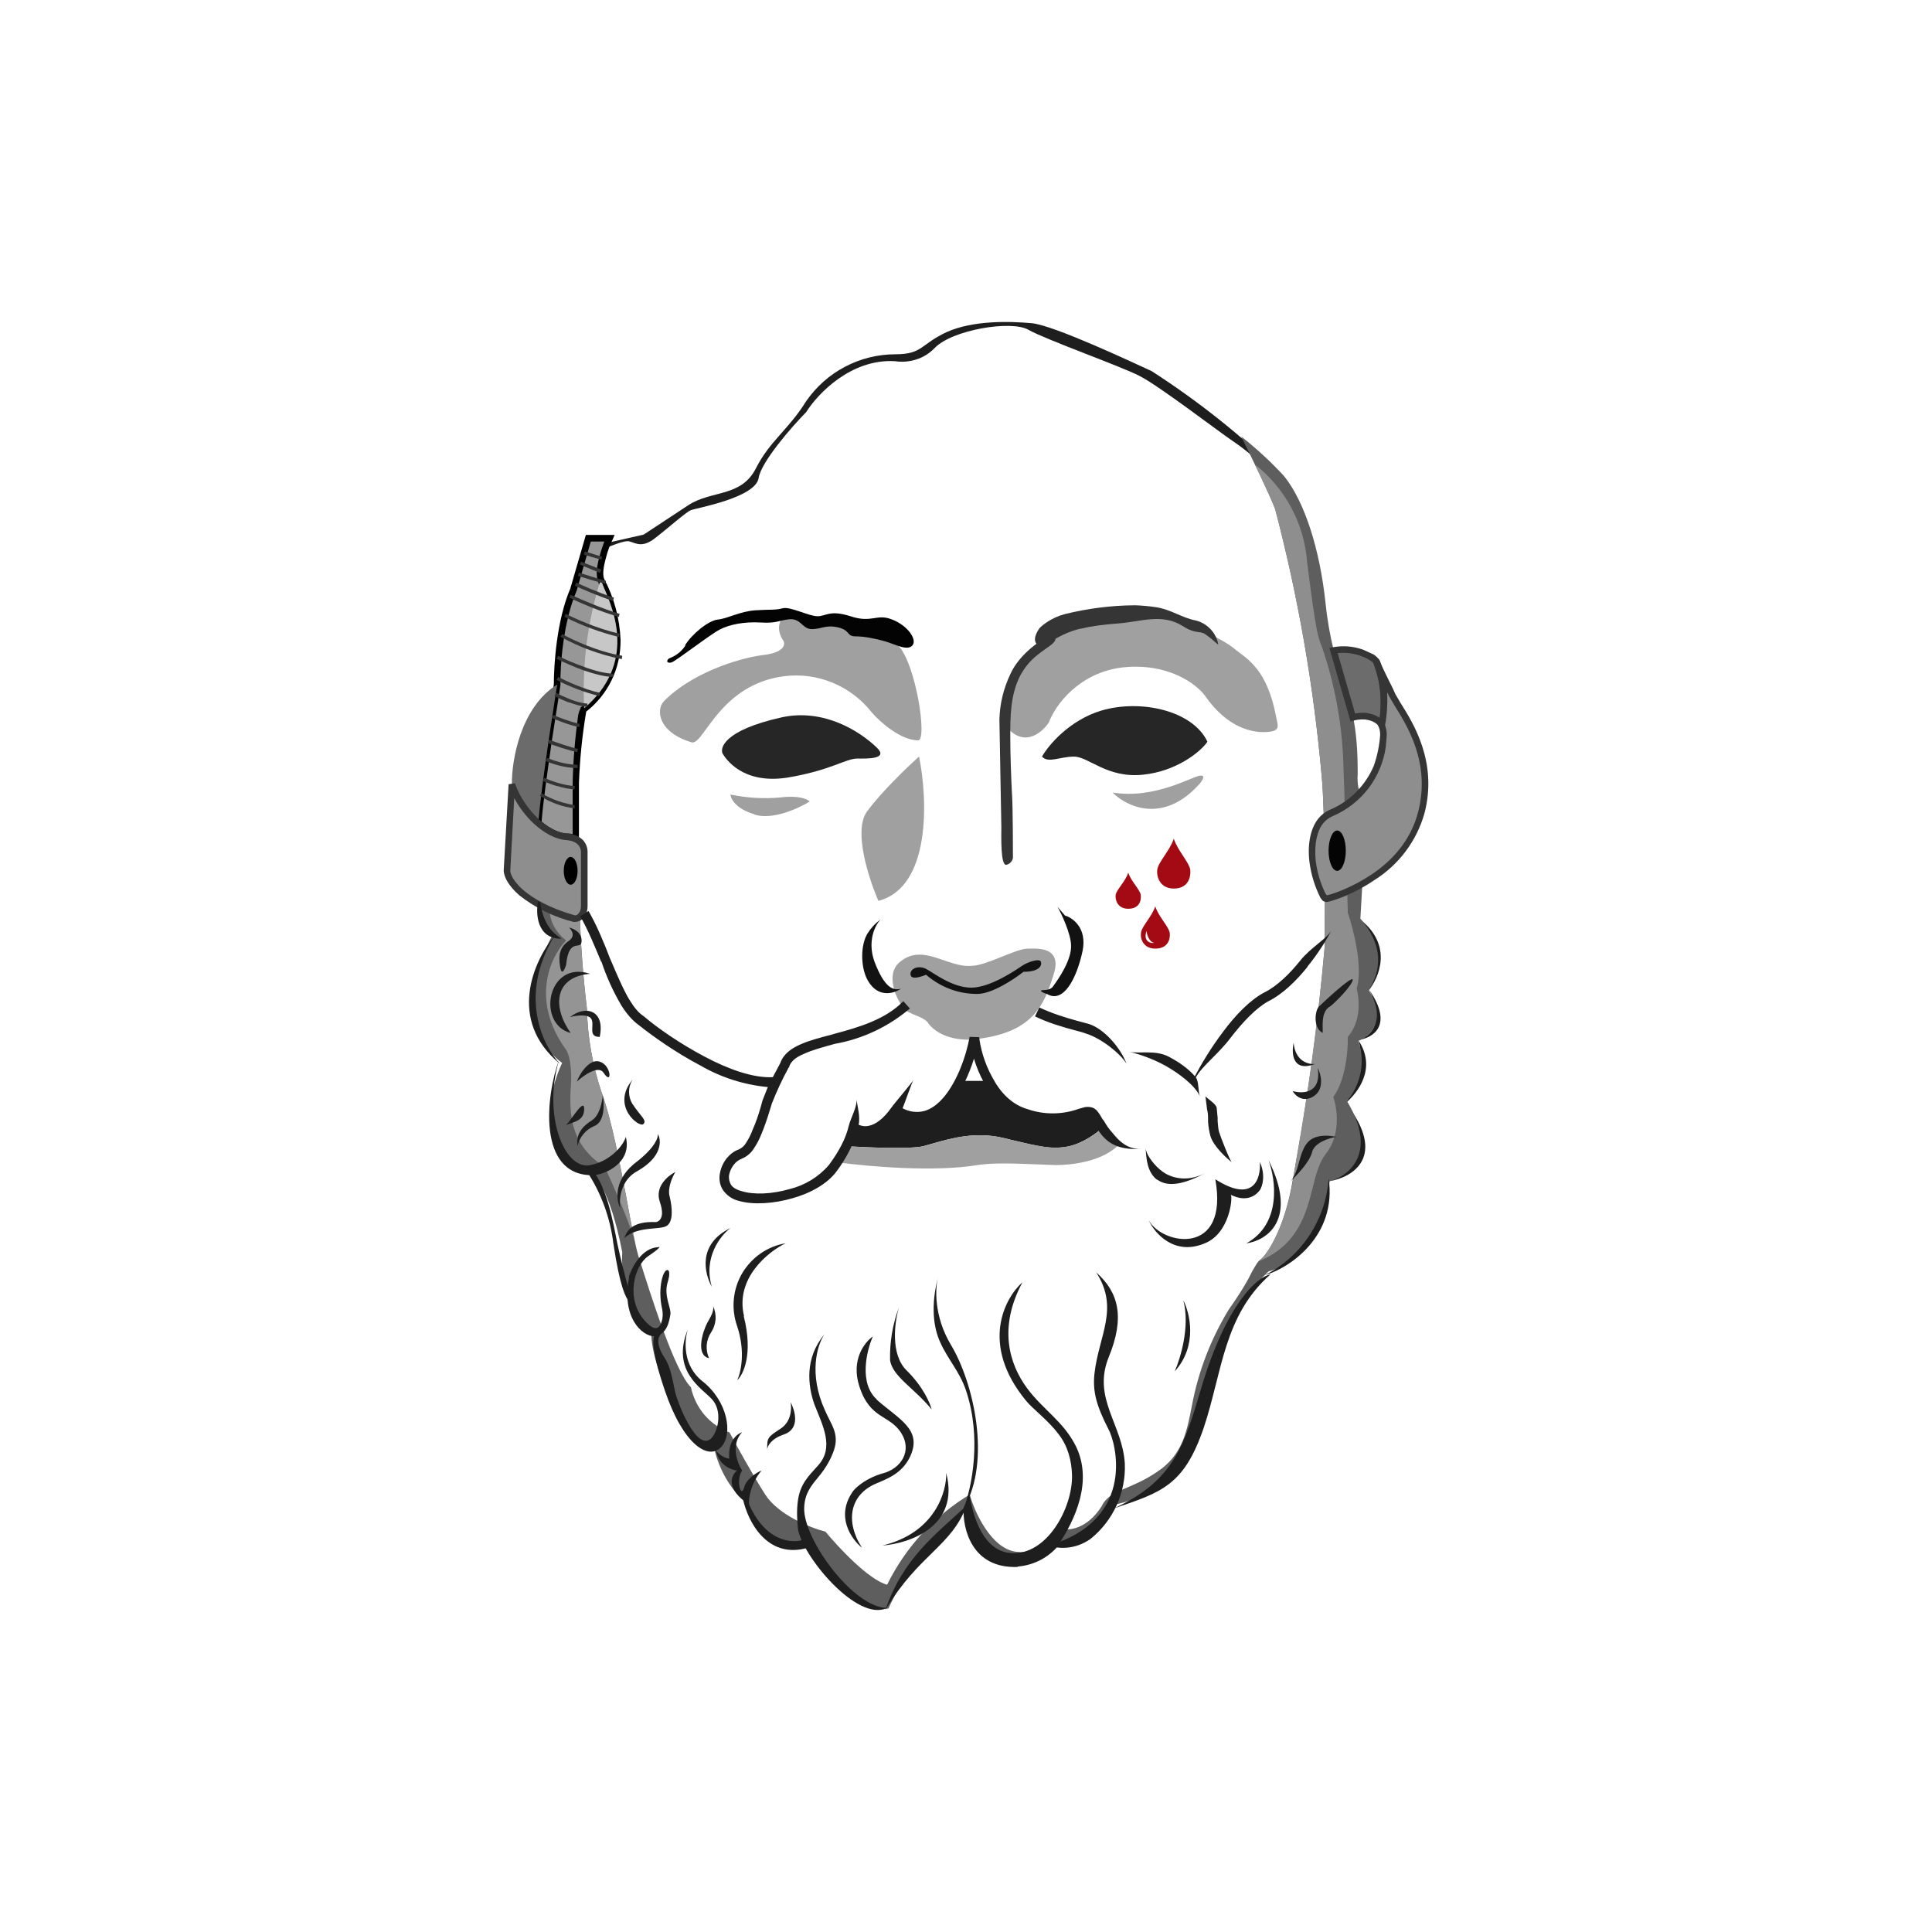 <svg width="24" height="24" viewBox="0 0 24 24" fill="none" xmlns="http://www.w3.org/2000/svg">
<rect x="0" y="0" width="24" height="24" fill="#808080" stroke="none"/>
<g clip-path="url(#clip0_328_21455)">
<path d="M24 0H0V24H24V0Z" fill="white"/>
<path d="M7.319 6.709L7.057 8.773L6.827 10.652L6.684 11.263L6.7 11.312C6.7 11.263 6.7 11.218 6.708 11.189L6.725 11.095L7.201 11.3C7.212 11.71 7.242 12.119 7.291 12.527C7.307 12.785 7.328 13.171 7.475 13.577C7.598 13.913 7.701 14.455 7.787 14.91C7.841 15.206 7.89 15.464 7.931 15.608L7.947 15.653C8.07 16.043 8.374 17.031 8.583 17.232C8.604 17.368 8.727 17.663 9.063 17.794C9.145 17.942 9.342 18.307 9.506 18.566C9.67 18.824 10.072 18.976 10.253 19.025C10.413 19.218 10.79 19.624 11.024 19.681C11.09 19.493 11.393 19.005 12.046 18.566C12.107 18.783 12.312 19.234 12.62 19.275C12.928 19.316 13.116 19.099 13.174 18.988C13.268 19.017 13.506 19 13.691 18.701C13.707 18.664 13.773 18.578 13.908 18.516L13.99 18.48C14.109 18.43 14.257 18.373 14.437 18.233C14.696 18.036 14.745 17.774 14.807 17.454L14.819 17.396C14.872 17.15 15.036 16.58 15.266 16.264C15.422 16.043 15.504 15.895 15.553 15.796C15.598 15.714 15.623 15.669 15.66 15.64C15.746 15.579 15.963 15.243 16.058 14.656L16.099 14.402C16.242 13.536 16.378 12.72 16.456 11.759C16.456 11.234 16.456 10.073 16.419 9.647C16.321 8.525 16.129 7.413 15.845 6.324C15.775 6.151 15.594 5.774 15.434 5.462L15.323 5.429L14.245 4.633L13.149 4.199L12.669 4.034H12.201L11.742 4.17L11.381 4.42L11.069 4.461L10.745 4.494L10.253 4.756L9.99 5.068L9.662 5.479L9.482 5.741L9.35 5.987L8.94 6.176L8.628 6.287L8.423 6.397L8.148 6.623L7.861 6.709L7.607 6.75L7.402 6.783L7.319 6.709Z" fill="white"/>
<path d="M15.483 15.445C15.73 15.412 16.132 15.158 15.758 14.411C15.849 14.657 15.922 15.203 15.483 15.445ZM16.997 12.31C17.133 12.146 17.305 11.744 16.899 11.424C17.006 11.564 17.17 11.929 16.997 12.31ZM16.874 12.918C17.047 12.897 17.317 12.745 17.01 12.298C17.096 12.462 17.194 12.819 16.874 12.918ZM16.718 13.701C16.862 13.578 17.108 13.274 16.874 12.922C16.919 13.045 16.932 13.352 16.718 13.701ZM16.513 14.673C16.8 14.628 17.239 14.37 16.718 13.701C16.874 13.947 17.055 14.493 16.513 14.673ZM16.866 9.783C17.014 10.165 16.96 10.739 16.915 10.981H16.866C16.866 10.743 16.858 10.193 16.809 9.894C16.747 9.525 16.768 9.336 16.718 9C16.681 8.729 16.505 8.056 16.419 7.757C16.386 7.51 16.296 6.924 16.177 6.526C16.033 6.025 15.52 5.615 15.315 5.48C15.11 5.34 14.4 4.795 14.158 4.671C13.92 4.548 12.993 4.22 12.776 4.097C12.562 3.974 11.828 4.097 11.611 4.323C11.438 4.503 11.213 4.503 11.118 4.487C10.569 4.454 10.154 4.897 10.015 5.119C9.83 5.307 9.453 5.742 9.424 5.939C9.383 6.185 8.645 6.312 8.583 6.337C8.521 6.362 8.296 6.563 8.136 6.686C7.98 6.809 7.898 6.747 7.824 6.727C7.767 6.702 7.545 6.797 7.438 6.85L7.348 6.788L7.996 6.641L8.55 6.276C8.837 6.087 9.207 6.181 9.391 5.816C9.564 5.476 9.793 5.34 10.015 4.983C10.139 4.804 10.304 4.657 10.497 4.556C10.69 4.454 10.905 4.401 11.123 4.401C11.459 4.401 11.434 4.278 11.758 4.126C12.087 3.978 12.538 3.99 12.817 4.015C13.092 4.04 14.089 4.511 14.306 4.61C14.895 4.989 15.444 5.427 15.943 5.919C16.193 6.226 16.386 6.813 16.46 7.51C16.53 8.208 16.735 8.569 16.809 8.954C16.878 9.34 16.846 9.763 16.866 9.787V9.783Z" fill="#1E1E1E"/>
<path d="M11.528 12.708C11.692 12.925 12.012 12.929 12.152 12.905C12.837 12.818 12.972 12.482 13.087 12.109C13.21 11.739 12.849 11.785 12.751 11.785C12.595 11.797 12.246 11.998 12.066 11.998C11.766 12.023 11.467 11.711 11.18 11.949C11.015 12.08 11.106 12.338 11.18 12.457C11.208 12.597 11.45 12.605 11.528 12.704V12.708Z" fill="#A0A0A0"/>
<path d="M6.688 10.226C6.717 9.788 6.922 8.503 6.922 8.503C6.922 8.274 6.955 7.72 7.127 7.322L7.307 6.686H7.574C7.521 6.797 7.426 7.055 7.463 7.195L7.504 7.301C7.627 7.589 7.915 8.253 7.246 8.811C7.225 8.864 7.172 9.115 7.152 9.722V10.419C7.113 10.403 7.071 10.394 7.028 10.395C6.9 10.376 6.781 10.317 6.688 10.226Z" fill="#979797"/>
<path d="M7.278 6.645H7.635L7.61 6.703C7.581 6.756 7.548 6.846 7.524 6.941C7.499 7.035 7.483 7.125 7.503 7.187C7.629 7.424 7.699 7.686 7.709 7.954C7.71 8.125 7.673 8.293 7.599 8.447C7.525 8.601 7.416 8.735 7.282 8.84C7.233 9.132 7.203 9.427 7.192 9.722V10.489L7.134 10.461C7.101 10.445 7.064 10.437 7.027 10.436C6.888 10.417 6.759 10.354 6.658 10.256L6.642 10.243V10.223C6.688 9.714 6.756 9.208 6.847 8.705L6.872 8.553L6.88 8.5C6.88 8.266 6.913 7.712 7.085 7.31L7.278 6.645ZM6.921 8.504L6.962 8.508L6.954 8.565C6.92 8.779 6.887 8.992 6.855 9.205C6.802 9.575 6.744 9.985 6.728 10.206C6.835 10.297 6.945 10.346 7.032 10.354C7.06 10.354 7.085 10.354 7.114 10.362V9.722C7.12 9.441 7.144 9.16 7.183 8.881C7.192 8.84 7.204 8.812 7.212 8.799V8.787L7.22 8.783C7.349 8.686 7.453 8.561 7.524 8.417C7.595 8.273 7.632 8.115 7.631 7.954C7.626 7.692 7.528 7.462 7.466 7.318V7.314C7.446 7.273 7.43 7.232 7.425 7.207C7.401 7.125 7.417 7.019 7.446 6.92C7.462 6.851 7.487 6.781 7.507 6.727H7.339L7.163 7.339C6.995 7.728 6.958 8.274 6.962 8.504V8.512L6.921 8.508V8.504Z" fill="black"/>
<path d="M6.359 9.742C6.355 9.455 6.462 8.79 6.922 8.503C6.922 8.503 6.716 9.787 6.688 10.226C6.803 10.325 6.926 10.39 7.032 10.39C7.082 10.394 7.118 10.407 7.151 10.423V9.722V10.444C6.958 10.44 6.532 10.292 6.359 9.746V9.742Z" fill="#6B6B6B"/>
<path d="M6.708 11.19C6.688 11.289 6.688 11.518 6.852 11.637C6.659 11.99 6.417 12.794 6.983 13.204C6.815 13.557 6.643 14.32 7.295 14.558C7.377 14.558 7.574 14.759 7.73 15.555C7.714 15.793 7.763 16.326 8.091 16.577C8.091 16.733 8.177 17.184 8.534 17.734C8.583 17.811 8.719 17.967 8.87 17.967C8.887 18.103 9.002 18.435 9.244 18.644C9.367 18.94 9.465 19.264 9.999 19.21C10.072 19.28 10.142 19.366 10.216 19.457C10.43 19.723 10.667 20.019 11.037 19.982C11.115 19.801 11.336 19.391 11.574 19.21C11.816 19.034 11.964 18.8 12.009 18.702C12.025 18.895 12.132 19.297 12.419 19.387C12.706 19.477 12.985 19.305 13.088 19.21C13.256 19.235 13.633 19.161 13.785 18.702C14.029 18.663 14.261 18.569 14.462 18.427C14.774 18.201 14.831 17.967 14.922 17.615L15.012 17.27C15.078 16.954 15.316 16.207 15.759 15.793C15.956 15.752 16.382 15.477 16.518 14.673C16.752 14.612 17.125 14.324 16.731 13.676C16.829 13.574 16.994 13.278 16.874 12.93C17.014 12.88 17.231 12.683 17.01 12.31C17.002 12.31 17.01 12.293 17.022 12.269C17.08 12.162 17.264 11.83 16.899 11.412L16.924 10.977C16.965 10.735 17.022 10.16 16.874 9.783C16.864 9.727 16.861 9.671 16.866 9.615C16.866 9.451 16.862 9.192 16.817 8.95C16.785 8.803 16.744 8.657 16.694 8.515C16.612 8.253 16.514 7.945 16.468 7.506C16.395 6.809 16.202 6.226 15.951 5.914C15.787 5.736 15.609 5.572 15.418 5.422C15.578 5.742 15.771 6.144 15.841 6.324C16.127 7.414 16.32 8.525 16.419 9.647C16.46 10.074 16.46 11.235 16.456 11.76C16.371 12.733 16.238 13.701 16.058 14.661C15.964 15.243 15.746 15.58 15.66 15.645C15.623 15.67 15.599 15.719 15.553 15.797C15.504 15.9 15.422 16.043 15.266 16.265C15.042 16.631 14.886 17.036 14.807 17.459C14.745 17.774 14.696 18.033 14.438 18.238C14.257 18.374 14.109 18.431 13.991 18.484C13.963 18.495 13.935 18.506 13.908 18.517C13.773 18.575 13.703 18.665 13.691 18.702C13.506 19.001 13.268 19.018 13.174 18.989C13.117 19.1 12.928 19.317 12.62 19.276C12.312 19.235 12.107 18.784 12.046 18.566C11.604 18.834 11.248 19.223 11.02 19.686C10.79 19.625 10.413 19.219 10.253 19.026C10.072 18.981 9.67 18.821 9.506 18.566C9.342 18.308 9.141 17.943 9.063 17.795C8.942 17.749 8.835 17.674 8.751 17.576C8.667 17.477 8.61 17.36 8.583 17.233C8.378 17.032 8.07 16.043 7.947 15.653L7.931 15.604C7.89 15.465 7.841 15.206 7.787 14.907C7.701 14.456 7.599 13.914 7.476 13.578C7.361 13.239 7.299 12.885 7.291 12.527C7.242 12.12 7.212 11.711 7.201 11.301L6.725 11.096L6.708 11.19Z" fill="#5E5E5E"/>
<path d="M7.462 7.198C7.299 7.715 7.23 8.257 7.257 8.798C7.905 8.245 7.626 7.584 7.503 7.301L7.462 7.198Z" fill="#C7C7C7"/>
<path d="M6.847 11.15C6.806 11.277 6.806 11.503 7.032 11.683C6.843 11.876 6.581 12.418 7.032 13.041C7.061 13.082 7.114 13.23 7.089 13.53C7.069 13.899 7.114 14.239 7.512 14.498C7.594 14.67 7.77 15.068 7.881 15.392C7.848 15.257 7.82 15.093 7.787 14.912C7.701 14.461 7.598 13.915 7.475 13.579C7.361 13.24 7.299 12.886 7.29 12.528C7.242 12.121 7.211 11.712 7.2 11.302L6.847 11.15Z" fill="#949494"/>
<path d="M15.635 15.67C16.127 15.465 16.226 15.075 16.308 14.747C16.349 14.583 16.39 14.435 16.468 14.336C16.661 14.098 16.611 13.762 16.562 13.627C16.718 13.418 16.747 13.04 16.743 12.88C16.915 12.683 16.886 12.4 16.853 12.281C16.935 12.014 16.812 11.543 16.743 11.338C16.73 10.866 16.702 9.82 16.685 9.422C16.665 8.955 16.577 8.494 16.427 8.051C16.369 7.904 16.349 7.863 16.238 6.985C16.22 6.748 16.154 6.518 16.042 6.309C15.931 6.1 15.777 5.917 15.59 5.77C15.696 5.992 15.795 6.205 15.84 6.324C16.126 7.414 16.32 8.525 16.419 9.647C16.46 10.074 16.46 11.235 16.456 11.76C16.377 12.646 16.259 13.527 16.103 14.402L16.062 14.661C15.963 15.243 15.746 15.58 15.66 15.645C15.65 15.652 15.642 15.661 15.635 15.67Z" fill="#8E8E8E"/>
<path d="M16.562 8.082L16.805 8.914C16.874 8.894 17.043 8.873 17.141 8.976L17.166 9.013C17.166 9.013 17.256 8.615 17.104 8.229C17.075 8.155 16.805 8.028 16.562 8.082Z" fill="#6C6C6C"/>
<path fill-rule="evenodd" clip-rule="evenodd" d="M16.617 8.114L16.834 8.864C16.871 8.856 16.916 8.852 16.97 8.856C17.023 8.864 17.089 8.881 17.142 8.918L17.15 8.762C17.156 8.58 17.123 8.398 17.056 8.229C17.009 8.193 16.956 8.165 16.9 8.146C16.818 8.118 16.715 8.101 16.613 8.114H16.617ZM17.208 9.02V9.016C17.213 8.995 17.217 8.973 17.22 8.951C17.252 8.702 17.226 8.449 17.142 8.212C17.135 8.197 17.125 8.183 17.113 8.171C17.098 8.156 17.082 8.142 17.064 8.13L16.929 8.069C16.81 8.027 16.683 8.018 16.559 8.04L16.514 8.048L16.777 8.963L16.818 8.951C16.847 8.942 16.9 8.934 16.962 8.938C17.019 8.947 17.072 8.963 17.113 9.004L17.13 9.029L17.179 9.139L17.208 9.02Z" fill="#353535"/>
<path d="M17.165 9.012C17.218 9.135 17.149 9.397 17.104 9.52C17.063 9.644 16.898 9.935 16.538 10.095C16.094 10.292 16.381 11.161 16.48 11.161C16.644 11.124 17.465 10.841 17.657 10.095C17.817 9.471 17.518 8.995 17.366 8.753C17.341 8.716 17.318 8.678 17.297 8.638L17.264 8.569C17.202 8.446 17.132 8.306 17.104 8.228C17.255 8.614 17.165 9.008 17.165 9.012Z" fill="#8E8E8E"/>
<path d="M17.067 8.246L17.063 8.238L17.125 8.184L17.141 8.213C17.17 8.287 17.239 8.427 17.301 8.55L17.334 8.623L17.399 8.734C17.551 8.976 17.863 9.464 17.695 10.104C17.598 10.446 17.379 10.739 17.079 10.929C16.829 11.101 16.575 11.188 16.489 11.204H16.48C16.462 11.205 16.445 11.199 16.431 11.188C16.42 11.177 16.41 11.164 16.402 11.151C16.333 11.013 16.287 10.865 16.267 10.712C16.251 10.589 16.255 10.453 16.292 10.334C16.328 10.215 16.398 10.113 16.521 10.059C16.768 9.955 16.964 9.757 17.067 9.51C17.11 9.386 17.136 9.258 17.145 9.128C17.145 9.087 17.137 9.054 17.128 9.03L17.12 9.017L17.125 9.005C17.125 9.005 17.215 8.615 17.067 8.246ZM17.231 8.591C17.243 8.796 17.215 8.96 17.206 9.009C17.219 9.046 17.227 9.087 17.227 9.128L17.215 9.276C17.189 9.464 17.114 9.642 17 9.793C16.884 9.943 16.733 10.062 16.558 10.137C16.46 10.178 16.398 10.26 16.37 10.359C16.337 10.461 16.333 10.58 16.345 10.699C16.363 10.841 16.405 10.978 16.468 11.105L16.484 11.122C16.575 11.101 16.805 11.019 17.038 10.863C17.285 10.699 17.526 10.445 17.617 10.084C17.773 9.481 17.481 9.017 17.33 8.775L17.26 8.656L17.227 8.591H17.231Z" fill="#353535"/>
<path d="M16.611 10.818C16.67 10.818 16.718 10.706 16.718 10.568C16.718 10.429 16.67 10.317 16.611 10.317C16.552 10.317 16.504 10.429 16.504 10.568C16.504 10.706 16.552 10.818 16.611 10.818Z" fill="#040404"/>
<path d="M6.297 10.818L6.359 9.747C6.49 10.108 6.802 10.383 7.032 10.395C7.212 10.403 7.257 10.518 7.257 10.58V11.253C7.257 11.38 7.175 11.417 7.138 11.417C6.482 11.224 6.306 10.937 6.297 10.818Z" fill="#8E8E8E"/>
<path d="M6.318 9.742L6.396 9.73C6.458 9.906 6.569 10.058 6.684 10.169C6.807 10.284 6.93 10.345 7.032 10.353C7.135 10.357 7.2 10.394 7.246 10.44C7.287 10.489 7.299 10.542 7.299 10.579V11.252C7.299 11.326 7.278 11.375 7.241 11.412C7.214 11.438 7.177 11.453 7.139 11.453H7.127C6.88 11.392 6.649 11.278 6.45 11.121C6.318 11.006 6.261 10.895 6.257 10.817L6.318 9.742ZM6.388 9.914L6.339 10.817C6.339 10.858 6.38 10.953 6.503 11.059C6.626 11.162 6.823 11.281 7.143 11.371C7.155 11.371 7.172 11.367 7.184 11.35C7.2 11.334 7.217 11.309 7.217 11.252V10.579C7.216 10.549 7.204 10.52 7.184 10.497C7.159 10.468 7.11 10.44 7.028 10.435C6.905 10.427 6.757 10.349 6.63 10.23C6.54 10.148 6.454 10.037 6.388 9.914Z" fill="#353535"/>
<path d="M7.089 10.99C7.137 10.99 7.175 10.913 7.175 10.818C7.175 10.723 7.137 10.645 7.089 10.645C7.042 10.645 7.003 10.723 7.003 10.818C7.003 10.913 7.042 10.99 7.089 10.99Z" fill="black"/>
<path d="M7.471 6.953L7.253 6.891L7.265 6.85L7.479 6.916L7.471 6.957V6.953ZM7.454 7.117L7.204 7.014L7.216 6.977L7.471 7.076L7.454 7.117ZM7.52 7.252C7.405 7.223 7.292 7.19 7.179 7.154L7.192 7.113C7.27 7.137 7.442 7.195 7.528 7.215L7.52 7.256V7.252ZM7.614 7.465C7.409 7.396 7.216 7.31 7.142 7.277L7.159 7.236C7.233 7.273 7.425 7.359 7.626 7.424L7.614 7.465ZM7.688 7.662C7.475 7.605 7.188 7.482 7.073 7.424L7.089 7.388C7.204 7.441 7.487 7.564 7.696 7.625L7.688 7.666V7.662ZM7.688 7.913C7.454 7.855 7.227 7.771 7.011 7.662L7.028 7.625C7.138 7.683 7.43 7.814 7.696 7.872L7.688 7.913ZM7.725 8.188C7.458 8.135 7.2 8.041 6.962 7.909L6.982 7.876C7.105 7.945 7.425 8.097 7.729 8.146L7.725 8.188ZM7.249 8.327C7.134 8.285 7.022 8.237 6.913 8.183L6.933 8.146C7.007 8.188 7.134 8.241 7.261 8.286C7.393 8.335 7.528 8.368 7.618 8.368V8.409C7.52 8.409 7.38 8.372 7.249 8.327ZM7.446 8.647C7.261 8.601 7.082 8.533 6.913 8.446L6.933 8.409C7.028 8.458 7.265 8.569 7.454 8.606L7.446 8.647ZM7.073 8.729C7.01 8.705 6.948 8.678 6.888 8.647L6.909 8.606C6.95 8.631 7.015 8.659 7.085 8.688C7.159 8.717 7.237 8.737 7.298 8.741L7.294 8.782C7.218 8.773 7.144 8.754 7.073 8.725V8.729ZM7.196 9.033C7.056 9.004 6.909 8.942 6.855 8.918L6.872 8.881C6.925 8.905 7.069 8.963 7.2 8.992L7.196 9.033ZM7.171 9.344C7.073 9.324 6.884 9.262 6.806 9.23L6.822 9.189C6.904 9.221 7.085 9.283 7.179 9.303L7.171 9.344ZM7.171 9.541C7.015 9.541 6.847 9.484 6.781 9.455L6.798 9.414C6.859 9.443 7.023 9.5 7.175 9.5V9.541H7.171ZM6.925 9.767C6.864 9.749 6.803 9.727 6.744 9.701L6.761 9.664C6.802 9.681 6.863 9.705 6.933 9.726C7.003 9.746 7.081 9.763 7.138 9.763V9.804C7.073 9.804 6.995 9.787 6.921 9.763L6.925 9.767ZM7.138 10.042C6.985 10.023 6.838 9.97 6.708 9.886L6.728 9.853C6.785 9.894 6.954 9.976 7.138 10.001V10.042Z" fill="#353535"/>
<path d="M8.607 9.226C8.172 9.103 8.147 8.815 8.246 8.713C8.57 8.376 9.148 8.18 9.473 8.138C9.731 8.11 9.756 8.015 9.735 7.966C9.62 7.798 9.702 7.675 9.76 7.63L10.47 7.753L11.155 8.015C11.376 8.237 11.524 9.197 11.405 9.197C11.196 9.197 10.941 8.979 10.831 8.852C10.703 8.688 10.535 8.56 10.343 8.481C10.151 8.401 9.941 8.374 9.735 8.401C8.956 8.504 8.75 9.222 8.607 9.222V9.226ZM12.463 8.975C12.693 9.312 12.935 9.115 13.029 8.975C13.103 8.77 13.399 8.352 13.953 8.29C14.511 8.233 14.859 8.495 14.966 8.639C15.249 9.049 15.573 9.115 15.77 9.09C15.901 9.074 15.877 9.021 15.852 8.902C15.741 8.319 15.503 8.192 15.347 8.069C15.183 7.929 14.798 7.769 14.58 7.667C14.363 7.568 13.497 7.72 13.255 7.831C13.017 7.942 12.751 8.216 12.656 8.315C12.562 8.413 12.5 8.713 12.463 8.811C12.435 8.893 12.451 8.955 12.463 8.975ZM10.912 11.191C11.569 11.018 11.524 9.923 11.417 9.398C11.274 9.525 10.941 9.845 10.769 10.083C10.597 10.321 10.794 10.92 10.912 11.191Z" fill="#A0A0A0"/>
<path d="M10.864 11.949C10.77 11.691 10.872 11.49 10.938 11.424C10.868 11.473 10.815 11.535 10.782 11.588C10.683 11.736 10.691 12.031 10.782 12.183C10.905 12.396 11.098 12.347 11.192 12.282C11.094 12.31 10.987 12.269 10.864 11.949ZM13.231 11.375L13.136 11.264C13.19 11.359 13.297 11.588 13.305 11.736C13.317 11.925 13.141 12.171 13.087 12.245C13.042 12.323 12.923 12.286 12.931 12.31C12.944 12.327 12.985 12.343 13.005 12.347C13.21 12.47 13.374 12.159 13.448 11.814C13.506 11.531 13.329 11.404 13.235 11.375H13.231ZM11.311 12.109C11.323 12.183 11.467 12.122 11.504 12.109C11.697 12.273 11.914 12.347 12.14 12.347C12.324 12.347 12.599 12.163 12.714 12.072C12.919 12.072 12.944 11.99 12.931 11.949C12.919 11.9 12.767 11.949 12.694 11.999C12.64 12.036 12.308 12.269 12.066 12.269C11.828 12.269 11.598 12.085 11.504 12.036C11.405 11.986 11.299 12.036 11.311 12.109Z" fill="#121212"/>
<path d="M14.351 11.784C14.203 11.784 14.162 11.661 14.174 11.588C14.183 11.505 14.31 11.387 14.351 11.259C14.392 11.387 14.515 11.505 14.531 11.588C14.54 11.665 14.511 11.784 14.351 11.784Z" fill="#A40A14"/>
<path d="M14.244 11.564C14.244 11.601 14.273 11.704 14.339 11.712C14.294 11.724 14.195 11.691 14.244 11.564Z" fill="white"/>
<path d="M14.015 11.289C13.888 11.289 13.851 11.186 13.859 11.116C13.871 11.05 13.982 10.948 14.015 10.841C14.052 10.948 14.159 11.05 14.171 11.116C14.179 11.186 14.155 11.289 14.015 11.289ZM14.581 11.038C14.413 11.038 14.364 10.895 14.376 10.804C14.388 10.71 14.532 10.566 14.581 10.419C14.63 10.566 14.77 10.71 14.786 10.804C14.795 10.895 14.762 11.038 14.581 11.038Z" fill="#A40A14"/>
<path d="M12.501 10.743C12.558 10.731 12.583 10.678 12.583 10.653C12.583 10.592 12.583 10.021 12.571 9.857C12.562 9.693 12.55 9.385 12.55 9.147C12.55 8.914 12.55 8.639 12.669 8.401C12.792 8.167 12.956 8.093 13.067 8.003C13.149 7.933 13.1 7.892 13.067 7.88C12.944 7.937 12.665 8.118 12.55 8.376C12.466 8.552 12.42 8.743 12.415 8.938L12.439 10.268C12.439 10.382 12.427 10.756 12.501 10.743Z" fill="#353535"/>
<path d="M8.977 9.362C8.944 9.3 8.977 9.074 9.715 8.91C10.232 8.8 10.675 9.079 10.889 9.284C11.049 9.435 10.762 9.423 10.651 9.423C10.503 9.423 10.322 9.571 9.773 9.661C9.219 9.743 9.014 9.423 8.977 9.362ZM13.678 8.828C13.285 8.947 13.022 9.259 12.944 9.399C13.026 9.485 13.162 9.399 13.342 9.399C13.523 9.399 13.752 9.669 14.195 9.624C14.614 9.583 14.917 9.337 14.999 9.214C14.819 8.828 14.171 8.681 13.678 8.828Z" fill="#262626"/>
<path d="M9.374 10.12C9.604 10.19 9.928 10.038 10.059 9.956C10.031 9.927 9.92 9.878 9.698 9.906C9.49 9.925 9.28 9.913 9.075 9.87C9.075 9.923 9.144 10.05 9.374 10.116V10.12ZM14.904 9.734C14.453 10.243 13.994 10.021 13.821 9.845C14.338 9.931 14.806 9.648 14.904 9.636C14.982 9.623 14.937 9.697 14.904 9.734Z" fill="#A0A0A0"/>
<path d="M8.514 8.02C8.444 8.127 8.35 8.164 8.309 8.18C8.268 8.217 8.292 8.242 8.341 8.229C8.391 8.217 8.821 7.881 8.944 7.819C9.063 7.758 9.244 7.721 9.449 7.733C9.654 7.745 9.662 7.708 9.81 7.692C9.954 7.684 9.966 7.815 10.085 7.815C10.208 7.815 10.253 7.758 10.413 7.794C10.565 7.831 10.516 7.905 10.627 7.905C10.733 7.905 10.864 7.93 10.996 7.967C11.131 8.008 11.275 8.09 11.336 8.016C11.394 7.942 11.275 7.77 11.082 7.696C10.889 7.618 10.832 7.745 10.565 7.655C10.302 7.573 10.265 7.655 10.155 7.655C10.048 7.655 9.818 7.532 9.724 7.556C9.63 7.581 9.58 7.569 9.388 7.581C9.195 7.593 9.039 7.684 8.92 7.696C8.797 7.708 8.592 7.881 8.51 8.016L8.514 8.02Z" fill="#030303"/>
<path d="M12.985 8.019C13.173 7.876 13.374 7.814 13.448 7.806C13.559 7.777 13.727 7.757 13.895 7.744C14.174 7.724 14.437 7.613 14.699 7.781C14.855 7.88 14.905 7.831 14.974 7.88C15.097 7.966 15.122 8.011 15.134 8.003C15.12 7.932 15.087 7.867 15.037 7.815C14.988 7.763 14.925 7.725 14.855 7.708C14.683 7.675 14.548 7.572 14.363 7.543C14.276 7.53 14.188 7.522 14.1 7.519C13.804 7.521 13.51 7.558 13.222 7.63C13.067 7.671 12.947 7.765 12.911 7.806C12.775 8.003 12.931 8.052 12.98 8.015L12.985 8.019Z" fill="#353535"/>
<path d="M10.523 14.239C10.79 14.255 11.303 14.276 11.467 14.239L11.598 14.202C11.816 14.14 12.119 14.054 12.464 14.136L12.566 14.161C12.915 14.243 13.071 14.284 13.28 14.239C13.461 14.198 13.621 14.075 13.687 14.017L13.572 13.829L13.523 13.812C13.498 13.812 13.342 13.87 13.338 13.87C13.215 13.902 13.03 13.931 12.751 13.849C12.647 13.814 12.55 13.759 12.467 13.686C12.384 13.614 12.316 13.525 12.267 13.427H11.939C11.898 13.517 11.844 13.599 11.787 13.669C11.705 13.767 11.607 13.845 11.492 13.874C11.385 13.902 11.262 13.886 11.131 13.808H11.127C11.016 13.964 10.909 14.034 10.815 14.054C10.749 14.071 10.647 14.034 10.601 14.013L10.597 14.067C10.581 14.124 10.556 14.181 10.527 14.239H10.523Z" fill="#1E1E1E"/>
<path d="M11.467 14.239C11.303 14.276 10.79 14.255 10.524 14.239C10.491 14.309 10.452 14.376 10.409 14.44C10.778 14.489 11.599 14.563 12.14 14.473C12.345 14.44 12.649 14.456 12.879 14.464L13.113 14.473C13.301 14.473 13.707 14.436 13.921 14.198C13.823 14.169 13.74 14.104 13.687 14.017C13.621 14.079 13.461 14.198 13.281 14.239C13.076 14.28 12.911 14.243 12.567 14.161L12.464 14.136C12.12 14.054 11.816 14.14 11.603 14.202L11.467 14.239Z" fill="#A0A0A0"/>
<path d="M7.225 11.686C7.225 11.575 7.118 11.534 7.069 11.522C7.102 11.555 7.151 11.625 7.069 11.686C6.958 11.76 6.933 11.858 6.958 12.01C6.978 12.129 7.015 12.043 7.032 11.986C7.069 11.625 7.225 11.822 7.225 11.686Z" fill="#1E1E1E"/>
<path d="M7.331 12.097C6.798 11.921 6.662 12.721 7.089 12.832C6.859 12.507 6.884 12.134 7.331 12.097Z" fill="#1E1E1E"/>
<path d="M7.45 12.881C7.52 12.544 7.27 12.483 7.081 12.635C7.151 12.614 7.307 12.594 7.344 12.655C7.393 12.733 7.294 12.881 7.45 12.881ZM7.159 13.443C7.245 13.361 7.434 13.225 7.499 13.328C7.606 13.492 7.598 13.234 7.45 13.188C7.327 13.148 7.204 13.328 7.163 13.443H7.159ZM7.856 13.714C7.829 13.669 7.814 13.617 7.814 13.564C7.814 13.511 7.829 13.459 7.856 13.414C7.586 13.742 7.943 14.013 7.992 13.964C8.041 13.915 7.955 13.865 7.86 13.718L7.856 13.714ZM7.032 13.976C7.126 13.935 7.257 13.927 7.257 13.775C7.257 13.636 7.11 13.894 7.032 13.976ZM7.38 13.989C7.329 14.01 7.284 14.044 7.248 14.087C7.212 14.13 7.187 14.18 7.175 14.235C7.151 14.087 7.237 13.989 7.356 13.915C7.45 13.853 7.483 13.681 7.487 13.603C7.508 13.71 7.516 13.939 7.38 13.989Z" fill="#1E1E1E"/>
<path d="M7.356 14.599C6.671 14.599 6.781 13.606 6.946 13.163C6.74 13.852 7.007 14.521 7.319 14.476C7.569 14.434 7.741 14.238 7.774 14.123C7.856 14.443 7.512 14.599 7.356 14.599ZM6.97 11.661C6.671 11.661 6.654 11.354 6.683 11.202H6.708C6.765 11.587 6.97 11.637 6.97 11.661ZM7.922 14.545C8.23 14.369 8.217 14.164 8.172 14.086C8.18 14.127 8.139 14.25 7.922 14.422C7.622 14.64 7.651 14.902 7.705 15.009C7.688 14.898 7.709 14.656 7.922 14.545ZM8.148 15.181C7.848 15.169 7.787 15.292 7.754 15.382C7.91 15.23 8.197 15.28 8.279 15.23C8.365 15.181 8.353 15.009 8.32 14.869C8.287 14.763 8.353 14.619 8.39 14.558C8.295 14.607 8.131 14.742 8.197 14.931C8.279 15.169 8.148 15.181 8.148 15.181ZM7.815 15.866C7.717 16.355 7.967 16.601 8.135 16.601C8.291 16.576 8.316 16.4 8.328 16.326C8.34 16.252 8.246 16.1 8.291 15.94C8.332 15.809 8.308 15.776 8.291 15.776C8.234 15.776 8.172 16.002 8.221 16.24C8.238 16.313 8.234 16.371 8.221 16.412C8.176 16.568 8.078 16.482 8.004 16.4C7.77 16.133 7.877 15.723 8.053 15.604C8.217 15.493 8.201 15.481 8.176 15.493C7.971 15.501 7.848 15.747 7.811 15.862L7.815 15.866ZM8.845 15.989C8.751 15.825 8.66 15.456 9.075 15.255C8.952 15.345 8.73 15.624 8.845 15.993V15.989Z" fill="#1E1E1E"/>
<path d="M8.727 17.159C8.476 16.962 8.501 16.646 8.546 16.51C8.329 17.035 8.727 17.249 8.846 17.384C8.969 17.52 8.928 17.753 8.846 17.856C8.661 18.073 8.402 17.392 8.382 17.269C8.353 17.13 8.329 16.982 8.259 16.872C8.14 16.695 8.177 16.601 8.21 16.576H8.148C8.107 16.584 8.074 16.732 8.259 17.274C8.485 17.942 8.796 18.143 8.956 17.979C9.112 17.815 9.038 17.405 8.727 17.159ZM9.243 16.35C9.129 15.883 9.539 15.55 9.76 15.444C9.648 15.463 9.542 15.506 9.448 15.571C9.355 15.636 9.277 15.72 9.219 15.818C9.162 15.916 9.126 16.026 9.116 16.139C9.105 16.252 9.119 16.366 9.157 16.474C9.264 16.794 9.202 17.056 9.157 17.146C9.235 17.077 9.358 16.818 9.239 16.35H9.243Z" fill="#1E1E1E"/>
<path d="M9.157 18.267C9.093 18.26 9.032 18.232 8.985 18.188C8.937 18.143 8.906 18.085 8.895 18.021C8.96 18.099 9.034 18.119 9.059 18.119C9.042 17.898 9.157 17.812 9.219 17.791C9.075 17.943 9.157 18.173 9.219 18.267C9.137 18.39 9.206 18.616 9.243 18.48C9.272 18.37 9.399 18.292 9.461 18.267C9.325 18.427 9.297 18.616 9.305 18.69C9.005 18.493 9.083 18.324 9.157 18.267ZM10.248 17.52C10.043 17.069 10.15 16.712 10.24 16.577C9.994 16.872 10.035 17.213 10.117 17.447C10.22 17.709 10.367 17.98 10.162 18.205C10.039 18.341 9.941 18.435 9.912 18.64C9.896 18.755 9.9 18.878 9.912 18.989C9.961 19.325 10.65 20.158 11.02 19.974C10.601 19.974 9.973 19.116 9.99 18.727C9.998 18.558 10.064 18.472 10.162 18.353C10.269 18.226 10.326 18.111 10.359 18.017C10.429 17.808 10.326 17.701 10.248 17.52ZM8.833 16.552C8.865 16.504 8.884 16.449 8.889 16.391C8.893 16.334 8.882 16.276 8.858 16.224C8.874 16.29 8.821 16.367 8.784 16.437C8.726 16.548 8.64 16.835 8.808 16.872C8.785 16.821 8.775 16.765 8.779 16.709C8.784 16.653 8.802 16.599 8.833 16.552ZM6.888 11.625C6.634 11.929 6.293 12.671 6.958 13.217C6.745 12.995 6.433 12.372 6.888 11.625ZM7.619 15.444C7.58 15.128 7.469 14.825 7.295 14.558L7.356 14.534C7.537 14.735 7.619 15.194 7.668 15.444C7.709 15.641 7.779 15.908 7.811 16.019V16.166C7.775 16.113 7.705 16.015 7.619 15.444Z" fill="#1E1E1E"/>
<path d="M10.035 19.227C9.526 19.375 9.288 18.891 9.231 18.628H9.28C9.489 19.158 9.838 19.178 9.99 19.125L10.035 19.227ZM9.53 18.005C9.53 17.857 9.535 17.853 9.699 17.746C9.834 17.656 9.834 17.492 9.822 17.418C9.867 17.508 9.953 17.746 9.736 17.82C9.58 17.873 9.535 17.96 9.53 18.005ZM10.893 17.385C10.667 17.184 10.765 16.778 10.843 16.602C10.741 16.672 10.568 16.893 10.675 17.221C10.806 17.631 11.044 17.57 11.192 17.796C11.336 18.017 11.2 18.243 10.962 18.304C10.769 18.358 10.642 18.468 10.601 18.518C10.371 18.834 10.577 19.121 10.708 19.227C10.503 18.912 10.544 18.571 10.888 18.427C11.044 18.362 11.217 18.292 11.311 18.083C11.455 17.755 11.167 17.631 10.888 17.385H10.893ZM10.999 19.999C11.418 19.301 11.816 19.215 12.008 18.702C11.623 19.063 11.221 19.351 10.999 19.999ZM11.262 17.024C11.057 16.823 11.114 16.417 11.167 16.241C11.088 16.45 11.051 16.673 11.057 16.897C11.085 17.098 11.36 17.246 11.573 17.508C11.553 17.426 11.463 17.221 11.262 17.024Z" fill="#1E1E1E"/>
<path d="M11.656 15.85C11.615 15.994 11.598 16.351 11.816 16.712C12.091 17.171 12.32 18.143 11.972 18.738C12.07 18.48 12.201 17.86 11.996 17.261C11.918 17.036 11.771 16.88 11.68 16.675C11.598 16.498 11.557 16.224 11.656 15.85Z" fill="#1E1E1E"/>
<path d="M12.644 19.465C12.07 19.489 11.955 18.985 11.971 18.726L12.045 18.578C12.136 19.108 12.353 19.276 12.55 19.292C13.001 19.333 13.325 18.734 13.317 18.328C13.313 18.144 13.264 17.963 13.153 17.82C13.022 17.643 12.825 17.5 12.743 17.397C12.172 16.7 12.48 16.125 12.702 15.928C12.398 16.49 12.537 16.946 12.759 17.245C12.96 17.516 13.21 17.655 13.366 17.967C13.571 18.39 13.374 18.862 13.124 19.227C12.999 19.362 12.828 19.445 12.644 19.46V19.465Z" fill="#1E1E1E"/>
<path d="M13.617 15.806C13.896 16.052 13.977 16.364 13.772 16.861C13.567 17.373 13.945 17.693 13.973 18.182C13.98 18.36 13.945 18.537 13.871 18.7C13.797 18.862 13.686 19.005 13.547 19.117C13.35 19.256 13.141 19.24 13.03 19.199C14.138 18.867 13.85 17.895 13.772 17.759C13.621 17.464 13.571 17.287 13.596 17.062C13.649 16.59 13.908 16.253 13.617 15.806ZM10.962 19.199C11.299 19.174 11.926 18.961 11.754 18.297C11.762 18.53 11.614 19.043 10.962 19.199Z" fill="#1E1E1E"/>
<path d="M14.925 17.233C15.237 16.195 15.614 15.863 15.783 15.83C15.2 16.343 15.184 17.044 14.954 17.734C14.708 18.456 14.429 18.538 13.834 18.739C14.589 18.394 14.712 17.947 14.925 17.233ZM14.7 16.154C14.782 16.314 14.88 16.716 14.593 17.036C14.662 16.876 14.786 16.482 14.7 16.154ZM15.709 15.842C16.025 15.752 16.611 15.35 16.505 14.636C16.488 14.889 16.406 15.133 16.267 15.345C16.127 15.557 15.935 15.728 15.709 15.842ZM15.097 14.649C15.27 15.613 14.437 15.469 14.269 15.157C14.342 15.321 14.589 15.604 14.966 15.445C15.278 15.321 15.315 14.87 15.29 14.845C15.266 14.821 15.495 14.985 15.651 14.784C15.68 14.739 15.725 14.604 15.651 14.435C15.664 14.636 15.577 14.956 15.097 14.649ZM16.299 14.312C16.271 14.431 16.111 14.599 16.033 14.673C16.144 14.55 16.131 14.312 16.25 14.185C16.345 14.086 16.521 14.103 16.599 14.123C16.513 14.136 16.328 14.193 16.299 14.312ZM16.513 12.507C16.406 12.581 16.435 12.753 16.431 12.831C16.308 12.77 16.336 12.556 16.381 12.507C16.431 12.458 16.804 12.109 16.804 12.171C16.804 12.232 16.587 12.458 16.517 12.507H16.513ZM16.369 13.266C16.419 13.586 16.18 13.59 16.057 13.553C16.09 13.611 16.189 13.705 16.324 13.615C16.455 13.524 16.41 13.344 16.369 13.266ZM16.07 12.954C16.041 13.09 16.057 13.323 16.336 13.217C16.254 13.225 16.09 13.184 16.07 12.954ZM7.467 11.945C7.385 11.748 7.303 11.547 7.208 11.383L7.311 11.317C7.413 11.494 7.5 11.703 7.577 11.904L7.655 12.085C7.709 12.208 7.762 12.327 7.82 12.421C7.877 12.515 7.934 12.585 8 12.626V12.63H8.004C8.168 12.77 8.451 12.967 8.755 13.127C9.05 13.283 9.354 13.393 9.6 13.381L9.694 13.204C9.731 13.094 9.83 13.024 9.941 12.975C10.051 12.925 10.191 12.889 10.334 12.852L10.359 12.844C10.671 12.761 11.003 12.663 11.221 12.437L11.303 12.528C11.037 12.754 10.715 12.906 10.371 12.967C10.224 13.008 10.088 13.044 9.99 13.09C9.879 13.135 9.826 13.188 9.805 13.245V13.254L9.797 13.262C9.718 13.406 9.648 13.556 9.588 13.709L9.563 13.791C9.538 13.873 9.502 13.984 9.461 14.082C9.435 14.149 9.402 14.212 9.362 14.271C9.327 14.326 9.275 14.369 9.214 14.394C9.175 14.409 9.141 14.435 9.116 14.468C9.087 14.504 9.068 14.546 9.058 14.591C9.05 14.636 9.058 14.677 9.079 14.714C9.095 14.743 9.136 14.776 9.21 14.796C9.366 14.845 9.592 14.833 9.805 14.772C9.996 14.726 10.169 14.621 10.297 14.472C10.421 14.304 10.507 14.144 10.544 13.984C10.568 13.886 10.654 13.742 10.638 13.652C10.654 13.75 10.687 13.873 10.667 13.972C10.7 13.988 10.749 13.996 10.798 13.984C10.872 13.968 10.97 13.906 11.077 13.754C11.101 13.717 11.323 13.459 11.348 13.414C11.331 13.438 11.225 13.742 11.212 13.767C11.292 13.811 11.386 13.824 11.475 13.803C11.569 13.779 11.655 13.713 11.733 13.619C11.889 13.426 12 13.131 12.045 12.88L12.164 12.884C12.177 13.008 12.226 13.204 12.328 13.385C12.423 13.566 12.566 13.722 12.767 13.779C12.968 13.848 13.186 13.848 13.387 13.779L13.399 13.775L13.473 13.754C13.498 13.749 13.525 13.749 13.551 13.754C13.579 13.758 13.604 13.775 13.625 13.795C13.653 13.828 13.678 13.869 13.698 13.906L13.707 13.914C13.731 13.955 13.756 13.996 13.789 14.037C13.85 14.103 13.961 14.284 14.174 14.271C13.928 14.288 13.793 14.218 13.703 14.119C13.662 14.074 13.629 14.021 13.604 13.98V13.972C13.575 13.931 13.563 13.902 13.538 13.881C13.535 13.878 13.531 13.875 13.526 13.873C13.515 13.871 13.504 13.871 13.493 13.873L13.436 13.89L13.42 13.894L13.35 13.918C13.214 13.951 13.022 13.98 12.734 13.898C12.496 13.828 12.328 13.639 12.222 13.447C12.171 13.352 12.129 13.254 12.099 13.151C12.037 13.348 11.947 13.549 11.824 13.697C11.738 13.803 11.631 13.89 11.504 13.922C11.381 13.952 11.252 13.932 11.143 13.869C11.068 13.982 10.956 14.065 10.827 14.103C10.764 14.118 10.698 14.114 10.638 14.091C10.581 14.254 10.499 14.408 10.396 14.546C10.281 14.706 10.064 14.825 9.838 14.887C9.608 14.952 9.362 14.969 9.182 14.919C9.097 14.9 9.024 14.848 8.976 14.776C8.94 14.714 8.929 14.641 8.944 14.571C8.956 14.505 8.985 14.443 9.026 14.39C9.067 14.341 9.116 14.3 9.177 14.279C9.215 14.262 9.247 14.233 9.268 14.197C9.301 14.146 9.329 14.091 9.35 14.033C9.391 13.943 9.424 13.84 9.448 13.758L9.473 13.668L9.538 13.504C9.244 13.476 8.958 13.385 8.702 13.237C8.39 13.073 8.103 12.868 7.934 12.733C7.852 12.675 7.778 12.585 7.717 12.487C7.616 12.315 7.534 12.134 7.471 11.945H7.467ZM16.242 12.011C16.107 12.179 15.938 12.347 15.758 12.437C15.606 12.519 15.438 12.696 15.286 12.893C15.139 13.09 14.925 13.25 14.855 13.385C14.892 13.426 14.884 13.566 14.905 13.619C14.847 13.483 14.638 13.328 14.474 13.237C14.31 13.147 14.137 13.09 14.023 13.065C14.146 13.094 14.355 13.036 14.527 13.131C14.642 13.192 14.757 13.27 14.843 13.369C14.917 13.229 15.04 13.02 15.192 12.819C15.344 12.614 15.528 12.421 15.709 12.327C15.865 12.249 16.021 12.097 16.152 11.933C16.283 11.769 16.488 11.658 16.541 11.555C16.484 11.666 16.377 11.842 16.242 12.007V12.011ZM13.35 12.798C13.198 12.757 13.026 12.708 12.857 12.626L12.911 12.515C13.067 12.589 13.227 12.638 13.374 12.679L13.526 12.72C13.711 12.778 13.916 13.008 13.994 13.213C13.912 13.082 13.678 12.897 13.489 12.839C13.448 12.823 13.399 12.811 13.35 12.798ZM15.147 14.07C15.159 14.115 15.278 14.419 15.303 14.439C15.249 14.398 15.073 14.242 15.036 14.111C15.02 14.054 15.011 13.988 15.007 13.935V13.89C15.007 13.849 15.003 13.812 14.995 13.783L14.974 13.619C15.015 13.66 15.106 13.713 15.114 13.762L15.126 13.886V13.927C15.13 13.98 15.134 14.033 15.147 14.074V14.07ZM14.375 14.657C14.248 14.562 14.24 14.386 14.232 14.271V14.263C14.24 14.357 14.355 14.493 14.441 14.554C14.523 14.616 14.728 14.702 14.974 14.571C14.708 14.714 14.507 14.751 14.375 14.653V14.657Z" fill="#1E1E1E"/>
</g>
<defs>
<clipPath id="clip0_328_21455">
<rect width="24" height="24" fill="white"/>
</clipPath>
</defs>
</svg>
